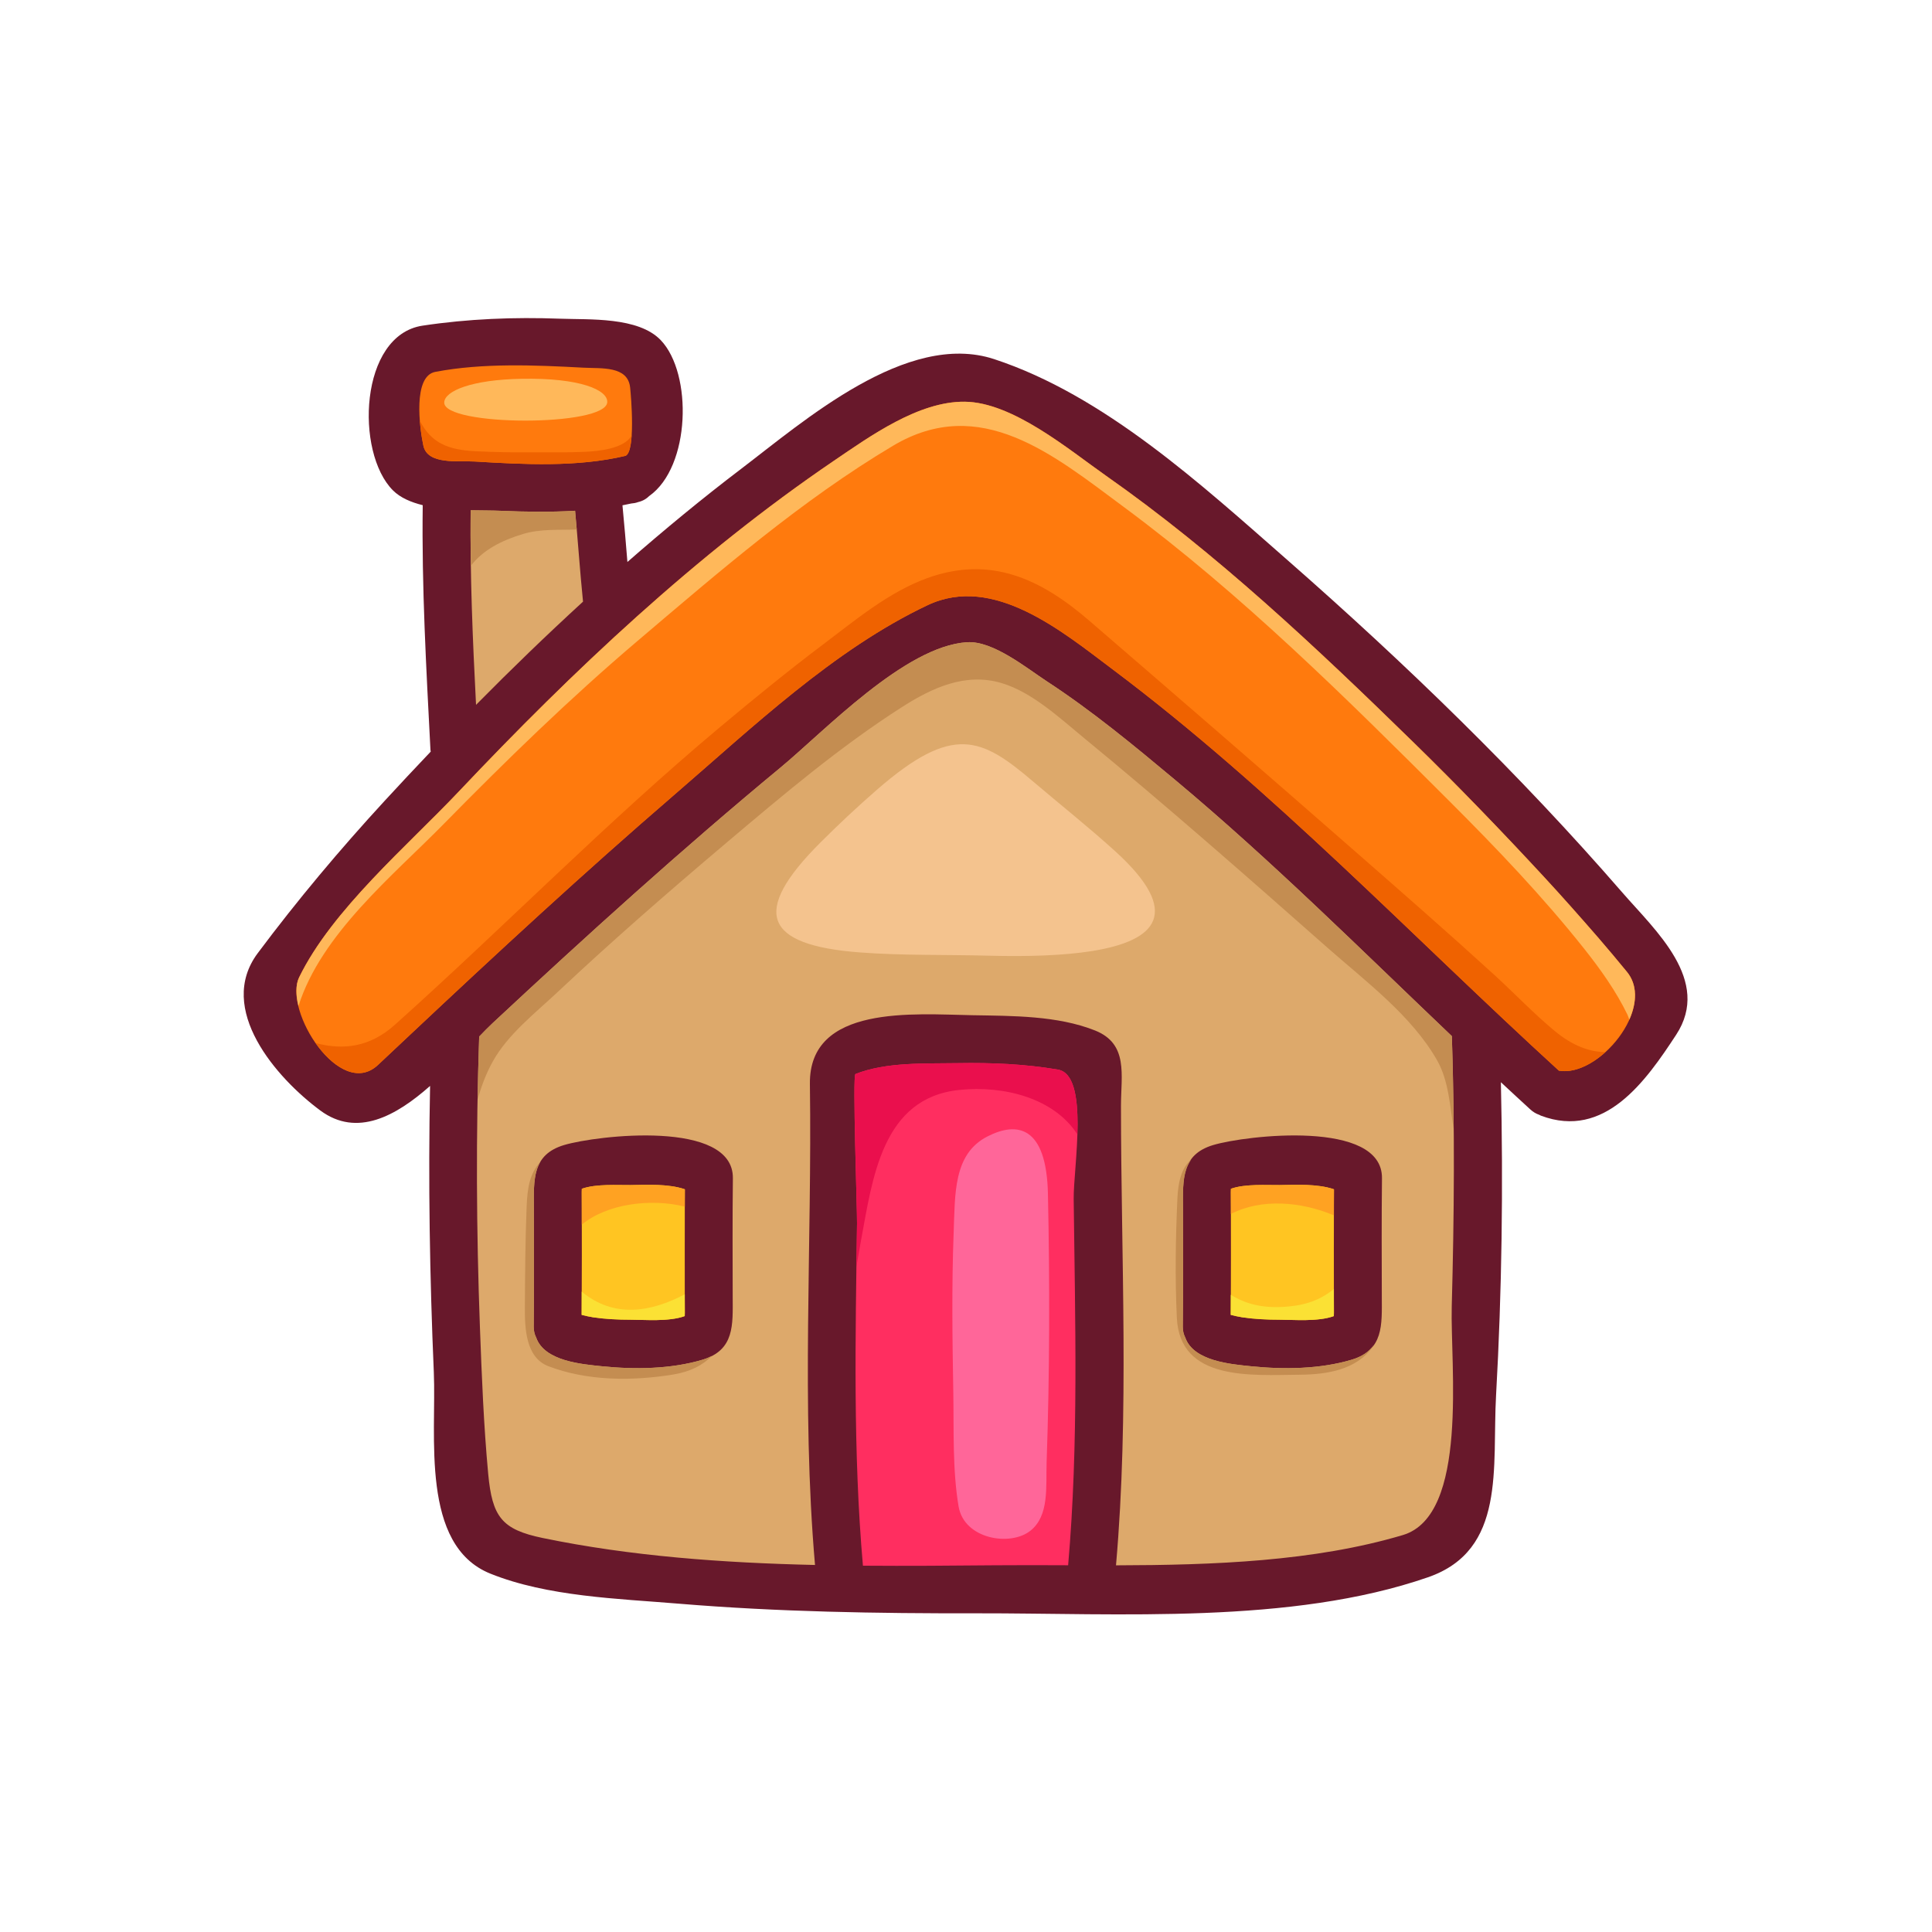 <svg id="Construction_Tool" height="512" viewBox="-70.866 -70.866 850.394 850.394" width="512"
     xmlns="http://www.w3.org/2000/svg">
    <g>
        <path d="m81.915 549.277c-.316 30.75-.898 88 48.75 108.004 68.57 22.875 158.219 18.063 222 20.25 72.141-.441 146.043 5.961 217.489-17.961 54.246-18.77 54.945-71.449 55.32-99.754.996-32.953 3.059-65.254 3.004-99.372 37.461-4.457 59.504-38.148 70.488-54.93 30.895-50.41-8.387-87.184-26.816-108.574-44.059-51-97.895-103.828-158.098-156.199-74.824-64.508-153.179-137.137-250.277-59.683-12.676-49.402-65.629-51.32-102.152-50.184-42.16-.137-89.121 1.859-103.676 50.246-9.336 28.316-5.914 69.957 18.984 92.727.289 24.258 1.441 48.316 2.648 71.844-3.148 3.367-6.281 6.75-9.398 10.137-28.238 36.207-78.402 73.051-71.27 121.461 9.051 45.738 48.652 80.504 80.98 84.09-.085 28.226 1.931 58.043 2.024 87.898z"
              fill="none"/>
        <g>
            <path d="m118.439 407.116c-.852 42.035-.152 84.11 1.648 126.103 1.18 27.594-6.059 76.102 24.871 88.566 25.191 10.145 56.281 11.008 82.949 13.23 43.535 3.617 87.344 4.316 131.012 4.238 62.605-.105 138.496 4.996 198.723-15.848 34.594-11.969 28.223-48.375 30.008-80.188 2.578-45.793 3.164-91.833 2.117-137.731 4.324 4.016 8.633 8.043 12.996 12.016 1.227 1.117 2.527 1.867 3.844 2.316.277.129.516.289.813.402 28.02 10.52 46.07-15.098 59.516-35.648 15.609-23.875-9.227-45.887-23.691-62.559-45.371-52.297-95.52-100.855-147.555-146.469-37.668-33.02-80.453-72.379-128.965-88.336-38.415-12.629-83.852 27.395-111.368 48.297-17.152 13.031-33.789 26.781-50.059 40.988-.684-8.32-1.363-16.637-2.176-24.945 1.301-.234 2.586-.523 3.879-.797.953-.066 1.941-.23 3.004-.617 2.109-.496 3.691-1.465 4.891-2.672 18.227-12.871 19.137-53.887 5.078-68.602-9.902-10.359-31.496-8.965-44.285-9.449-20.195-.766-40.578.043-60.566 3.063-27.828 4.207-29.715 55.813-13.031 72.496 3.277 3.277 7.941 5.234 13.113 6.527-.488 35.984 1.555 71.738 3.398 107.676.016.285.086.523.121.793-6.855 7.211-13.66 14.461-20.375 21.766-19.672 21.391-38.371 43.664-55.762 66.941-18.379 24.605 8.238 55 27.578 69.289 16.16 11.935 33.356 2.357 48.274-10.846z"
                  fill="#68182b"/>
            <path d="m399.291 618.105c-10.984-.043-21.789-.09-32.281.008-19.137.184-38.555.328-58.047.18-4.383-50.098-3.289-100.492-2.598-150.724.078-5.742-2.043-65.16-.699-65.688 13.594-5.387 30.855-4.535 45.215-4.793 14.625-.258 29.485.383 43.918 2.844 13.957 2.371 6.773 43.293 6.93 56.945.632 53.732 2.226 107.639-2.438 161.228z"
                  fill="#ff2e60"/>
            <path d="m115.493 125.315c-1.746-8.066-4.668-30.609 5.238-32.496 21.023-4 43.902-2.988 65.148-1.848 8.008.43 19.582-.875 20.617 8.723.449 4.133 2.453 28.422-2.094 30.098-21.332 5.023-44.535 3.785-66.242 2.484-7.401-.441-20.823 1.563-22.667-6.961z"
                  fill="#ff7a0d"/>
            <path d="m185.759 193.956c-16.082 14.734-31.77 29.902-47.09 45.426-1.465-28.543-2.684-57.027-2.371-85.641 4.953.09 9.637.066 13.426.23 10.699.469 21.66.625 32.543-.02 1.258 13.329 2.148 26.685 3.492 40.005z"
                  fill="#dda96b"/>
            <path d="m60.802 359.323c14.492-29.754 47.863-58.059 70.359-81.875 50.078-52.996 104.461-104.348 164.898-145.414 16.066-10.91 37.371-26.277 57.688-26.078 21.145.211 45.833 21.086 62.086 32.492 48.703 34.156 92.695 75.672 135.16 117.148 19.77 19.309 38.957 39.203 57.723 59.484 8.199 8.867 16.195 17.918 24.113 27.031 4.199 4.848 8.293 9.789 12.379 14.734 13.145 15.938-12.555 46.645-29.906 43.551-65.172-59.523-125.621-123.496-196.508-176.699-22.156-16.625-52.344-41.898-81.317-28.211-41.371 19.551-77.52 54.176-111.824 83.727-39.551 34.086-77.902 69.57-115.949 105.324-4.734 4.445-9.457 8.898-14.199 13.348-16.723 15.704-41.765-24.07-34.703-38.562z"
                  fill="#ff7a0d"/>
            <path d="m230.544 499.844c.016 2.34.016 4.688.027 7.035 0 .625-.02 1.078-.039 1.547-6.961 2.563-17.832 1.59-23.941 1.59-5.434 0-10.957-.25-16.336-1.051-1.719-.254-3.414-.656-5.102-1.074.059-8.754.074-17.508.082-26.254 0-6.903-.008-13.798-.027-20.7 0-2.34-.016-4.684-.02-7.031-.008-.613.02-1.055.039-1.516 6.32-2.254 15.867-1.543 21.375-1.621 6.98-.109 16.719-.66 23.984 1.852-.016 2.074-.023 4.152-.027 6.227-.027 6.766-.027 13.535-.027 20.298-.007 6.901 0 13.795.012 20.698z"
                  fill="#ffc522"/>
            <path d="m568.138 504.215c1.082-39.673 1.383-79.353.047-119.017-40.031-38.109-79.141-77.109-121.68-112.668-18.219-15.219-36.656-30.473-56.559-43.48-8.918-5.824-23.668-17.934-35.133-17.23-27.344 1.688-62.754 39.129-82.121 55.156-43.523 36.023-85.43 73.992-126.746 112.516-1.805 1.68-3.797 3.715-5.895 5.906-1.461 42.668-1.25 85.453.336 128.11.801 21.457 1.648 42.953 3.633 64.336 1.77 18.934 5.934 24.523 23.996 28.258 38.945 8.059 79.445 10.949 119.859 11.875-6.113-70.41-1.262-141.114-2.25-211.665-.5-35.094 45.762-30.777 71.719-30.316 17.496.316 37.184.145 53.723 6.691 14.879 5.895 11.477 19.578 11.477 33.25.027 67.337 3.691 135.013-2.188 202.196 42.828-.098 87.168-1.688 126.266-13.328 29.138-8.68 20.817-75 21.516-100.59zm-316.5-4.371c.043 12.438.887 23.551-13.301 27.797-13.848 4.148-29.914 4.34-44.191 2.875-8.887-.91-25.32-2.223-28.992-12.59-.699-1.371-1.133-2.98-1.105-4.891.184-17.363.117-34.734.066-52.099-.027-12.438-.883-23.551 13.309-27.797 14.305-4.277 74.586-11.355 74.297 14.609-.2 17.364-.122 34.732-.083 52.096zm285.715 0c.035 12.438.883 23.551-13.301 27.797-13.855 4.148-29.914 4.34-44.203 2.875-8.879-.91-25.293-2.223-28.984-12.57-.707-1.379-1.137-2.992-1.113-4.91.203-17.363.125-34.734.078-52.099-.035-12.438-.883-23.551 13.301-27.797 14.313-4.285 74.582-11.355 74.297 14.609-.192 17.363-.118 34.731-.075 52.095z"
                  fill="#dda96b"/>
            <path d="m516.26 499.844c0 2.34.016 4.688.02 7.035 0 .625-.02 1.078-.039 1.555-6.965 2.555-17.836 1.582-23.941 1.582-5.43 0-10.953-.25-16.332-1.051-1.723-.254-3.414-.656-5.109-1.074.066-8.754.078-17.508.086-26.254 0-6.903-.008-13.798-.02-20.7-.008-2.34-.016-4.684-.027-7.031 0-.613.02-1.055.039-1.516 6.32-2.254 15.867-1.543 21.379-1.621 6.98-.109 16.715-.66 23.98 1.852-.016 2.074-.02 4.152-.027 6.227-.02 6.766-.027 13.535-.027 20.298-.006 6.901-.002 13.795.018 20.698z"
                  fill="#ffc522"/>
            <path d="m394.799 399.933c-14.434-2.461-29.293-3.102-43.918-2.844-14.359.258-31.621-.594-45.215 4.793-1.344.527.777 59.945.699 65.688-.094 6.414-.184 12.829-.277 19.247.68-3.859 1.293-7.719 2.012-11.579 5.102-27.449 9.266-62.836 43.223-66.344 20.059-2.074 41.813 3.719 52.036 19.547.428-13.883-.779-27.184-8.56-28.508z"
                  fill="#ea0f4d"/>
            <path d="m363.654 429.417c-14.93 7.703-14.106 25.191-14.758 42.285-.883 23.423-.566 46.927-.152 70.356.281 16.465-.402 33.922 2.32 50.137 2.418 14.422 22.762 17.785 31.653 10.684 8.352-6.672 6.738-19.359 7.105-30.242 1.359-39.012 1.406-78.844.574-117.993-.633-29.942-13.547-32.032-26.742-25.227z"
                  fill="#f69"/>
            <path d="m113.923 114.276c.336 4.395 1.016 8.457 1.57 11.039 1.844 8.523 15.266 6.52 22.668 6.961 21.707 1.301 44.91 2.539 66.242-2.484 1.691-.625 2.477-4.383 2.77-9.07-3.086 6.031-15.168 7.016-20.336 7.27-7.938.391-16.039.199-23.988.254-8.063.059-16.125-.109-24.172-.484-12.402-.572-19.797-3.673-24.754-13.486z"
                  fill="#ef6200"/>
            <path d="m635.756 392.257c-7.191-.164-14.488-2.848-22.379-9.391-9.281-7.715-17.691-16.566-26.602-24.715-20.082-18.336-40.566-36.223-61.016-54.137-38.883-34.082-78.02-67.883-117.164-101.668-21.355-18.43-43.445-28.793-71.25-18.773-16.984 6.125-31.813 18.582-46.074 29.336-15.504 11.688-30.535 23.98-45.414 36.438-49.652 41.574-94.781 87.738-142.922 130.867-11.027 9.875-22.715 11.258-34.863 8.031 7.516 10.734 18.613 17.922 27.434 9.641 4.742-4.449 9.465-8.902 14.199-13.348 38.047-35.754 76.398-71.238 115.949-105.324 34.305-29.551 70.453-64.176 111.824-83.727 28.973-13.688 59.161 11.586 81.317 28.211 70.887 53.203 131.336 117.176 196.508 176.699 6.472 1.157 14.105-2.406 20.453-8.14z"
                  fill="#ef6200"/>
            <path d="m158.767 95.862c-22.227.402-33.875 5.395-34.098 10.379-.496 10.59 71.297 10.863 71.758-.102.238-5.382-11.977-10.742-37.66-10.277z"
                  fill="#ffb85a"/>
            <path d="m632.83 342.112c-7.918-9.113-15.914-18.164-24.113-27.031-18.766-20.281-37.953-40.176-57.723-59.484-42.465-41.477-86.457-82.992-135.16-117.148-16.254-11.406-40.941-32.281-62.086-32.492-20.316-.199-41.621 15.168-57.688 26.078-60.438 41.066-114.82 92.418-164.898 145.414-22.496 23.816-55.867 52.121-70.359 81.875-1.582 3.246-1.484 7.781-.297 12.652 9.984-31.738 41.66-57.469 63.789-80.004 27.492-27.996 55.613-55.387 85.539-80.789 35.621-30.246 72.195-61.957 112.457-85.891 38.43-22.844 70.598 4.109 101.5 27 51.773 38.328 97.973 84.188 143.477 129.645 20.711 20.691 41.027 41.938 59.234 64.891 7.164 9.039 13.957 18.563 19 28.965.34.703.504 1.449.789 2.168 3.309-7.43 3.742-15.262-1.082-21.113-4.086-4.947-8.18-9.888-12.379-14.736z"
                  fill="#ffb85a"/>
            <path d="m230.56 460.245c0-.469 0-.93 0-1.398.004-2.074.012-4.152.027-6.227-7.266-2.512-17.004-1.961-23.984-1.852-5.508.078-15.055-.633-21.375 1.621-.02.461-.047.902-.039 1.516.004 2.348.02 4.691.02 7.031.012 2.406.004 4.82.012 7.227 10.948-9.086 30.19-11.715 45.339-7.918z"
                  fill="#ffa222"/>
            <path d="m516.295 452.62c-7.266-2.512-17-1.961-23.98-1.852-5.512.078-15.059-.633-21.379 1.621-.02.461-.039.902-.039 1.516.012 2.348.02 4.691.027 7.031v2.547c13.461-6.969 30.93-5.445 45.336.594 0-1.75 0-3.488.008-5.23.007-2.075.011-4.153.027-6.227z"
                  fill="#ffa222"/>
            <path d="m190.255 508.965c5.379.801 10.902 1.051 16.336 1.051 6.109 0 16.98.973 23.941-1.59.02-.469.039-.922.039-1.547-.012-2.348-.012-4.695-.027-7.035 0-.336 0-.672 0-1.008-14.969 7.922-31.27 10.598-45.363-1.18-.008 3.414 0 6.82-.027 10.234 1.687.419 3.382.821 5.101 1.075z"
                  fill="#fbe134"/>
            <path d="m475.967 508.965c5.379.801 10.902 1.051 16.332 1.051 6.105 0 16.977.973 23.941-1.582.02-.477.039-.93.039-1.555-.004-2.348-.02-4.695-.02-7.035 0-1.121 0-2.234 0-3.355-5.094 4.227-11.184 6.875-19.793 7.699-9.777.938-17.918-.375-25.582-5.137-.008 2.949-.008 5.895-.027 8.84 1.695.418 3.387.82 5.11 1.074z"
                  fill="#fbe134"/>
            <g fill="#c48d51">
                <path d="m225.443 534.148c7.695-1.254 13.145-4.207 17.039-8.203-1.23.633-2.563 1.223-4.145 1.695-13.848 4.148-29.914 4.34-44.191 2.875-8.887-.91-25.32-2.223-28.992-12.59-.699-1.371-1.133-2.98-1.105-4.891.184-17.363.117-34.734.066-52.099-.016-7.809-.352-15.094 2.914-20.484-4.793 5.344-5.758 11.516-6.094 19.859-.59 14.727-.684 29.485-.77 44.224-.047 8.75.211 22.02 10.238 25.902 17.098 6.619 37.165 6.627 55.04 3.712z"/>
                <path d="m174.693 365.694c24.027-22.578 48.918-44.246 74.094-65.523 24.805-20.969 49.898-42.246 77.301-59.77 13.387-8.555 28.043-15.363 43.989-10.578 13.453 4.039 25.66 15.496 36.195 24.152 36.32 29.84 71.684 60.973 106.918 92.086 16.848 14.871 37.469 30.211 48.602 49.965 5.008 8.887 5.551 20.082 7.164 29.941-.105-13.59-.309-27.184-.77-40.77-40.031-38.109-79.141-77.109-121.68-112.668-18.219-15.219-36.656-30.473-56.559-43.48-8.918-5.824-23.668-17.934-35.133-17.23-27.344 1.688-62.754 39.129-82.121 55.156-43.523 36.023-85.43 73.992-126.746 112.516-1.805 1.68-3.797 3.715-5.895 5.906-.316 9.219-.512 18.441-.676 27.672 1.602-5.754 3.695-11.367 6.664-16.719 6.617-11.949 18.832-21.421 28.653-30.656z"/>
                <path d="m136.298 153.741c-.094 8.152-.027 16.293.102 24.43 5.223-6.844 13.277-11.09 22.973-14.004 7.762-2.332 15.801-1.66 23.605-1.977-.234-2.75-.445-5.496-.711-8.238-10.883.645-21.844.488-32.543.02-3.789-.164-8.473-.141-13.426-.231z"/>
                <path d="m447.385 456.554c-.793 17.48-1.082 35.177-.246 52.657 1.34 27.934 32.742 25.199 54.266 25.023 11.844-.105 24.75-2.152 31.969-12.277.141-.195.199-.48.332-.684-1.98 2.73-4.934 4.957-9.652 6.367-13.855 4.148-29.914 4.34-44.203 2.875-8.879-.91-25.293-2.223-28.984-12.57-.707-1.379-1.137-2.992-1.113-4.91.203-17.363.125-34.734.078-52.099-.02-8.285-.305-15.93 3.637-21.402-4.436 3.711-5.784 10.363-6.084 17.02z"/>
            </g>
            <path d="m420.013 303.827c-11.66-10.59-24.031-20.395-36.031-30.605-22.84-19.438-35.25-25.719-68.891 3.555-8.594 7.48-16.961 15.32-24.98 23.348-30.523 30.52-24.785 45.008 17.422 48.227 18.871 1.43 37.781.934 56.676 1.438 17.203.453 33.063-.035 45.594-2.039 28.601-4.561 39.867-16.982 10.21-43.924z"
                  fill="#f4c38e"/>
        </g>
    </g>
</svg>